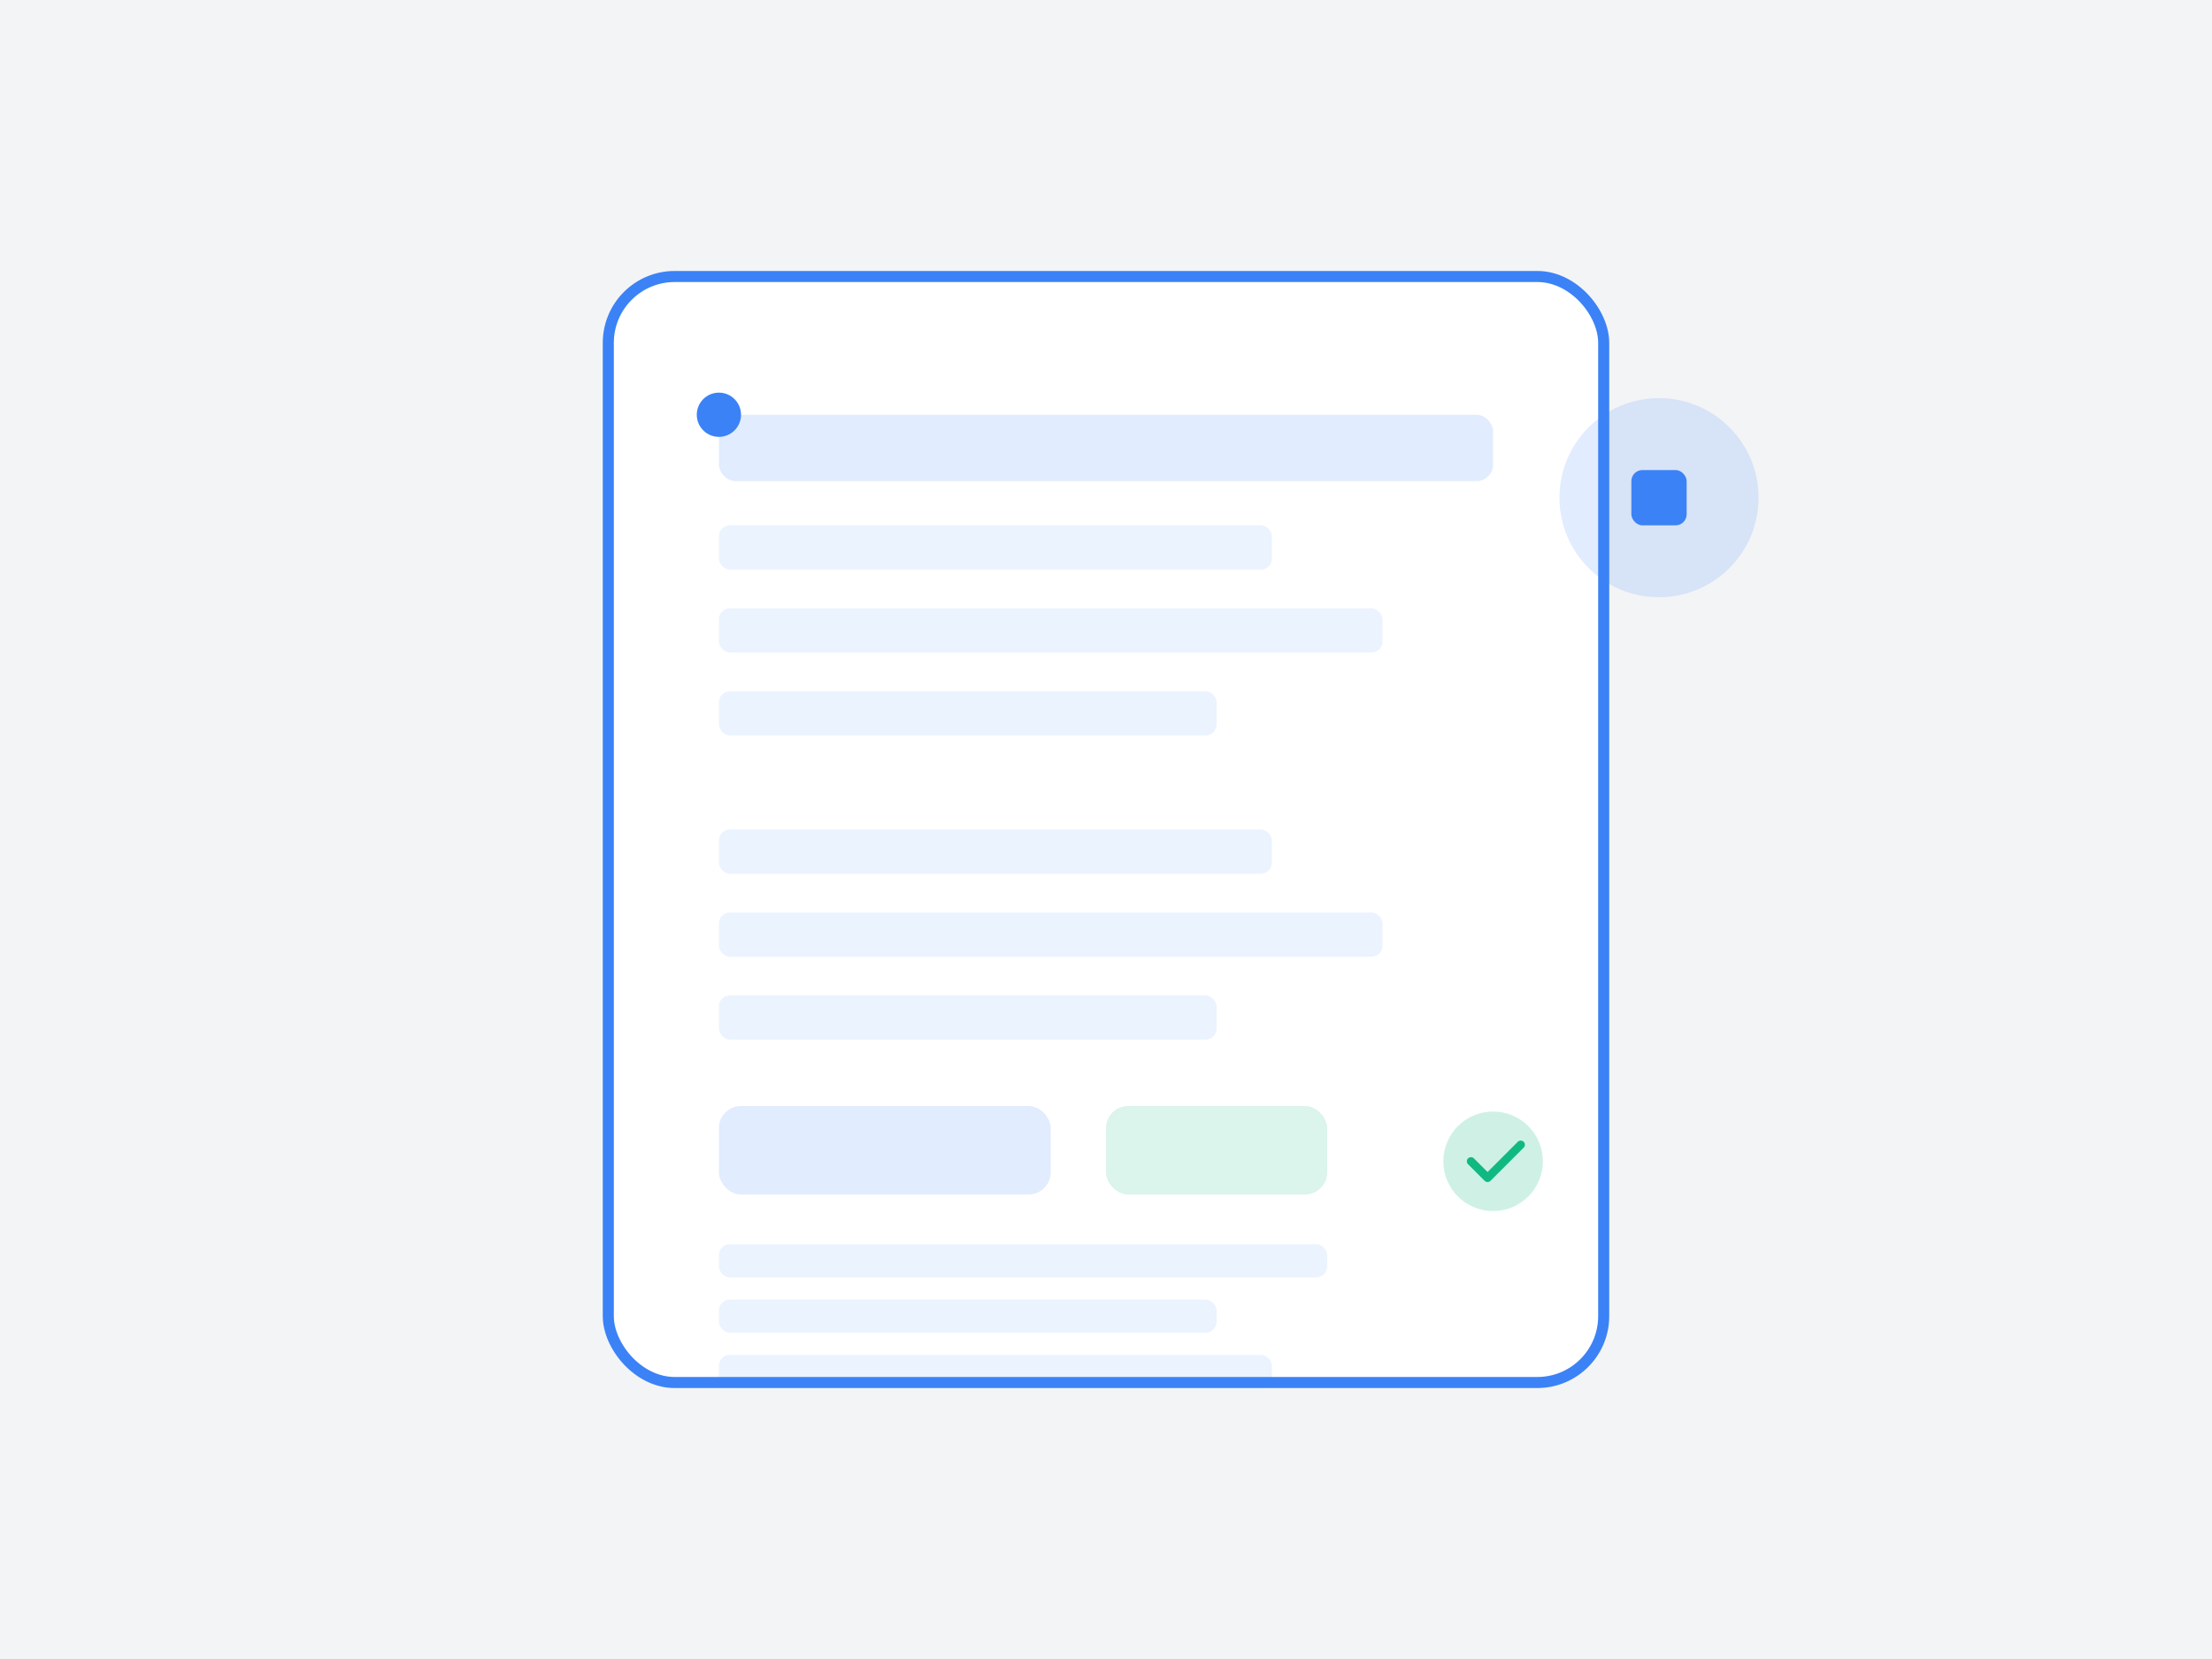 <?xml version="1.0" encoding="UTF-8"?>
<svg width="800" height="600" viewBox="0 0 800 600" fill="none" xmlns="http://www.w3.org/2000/svg">
  <rect width="800" height="600" fill="#F3F4F6"/>
  <g>
    <rect x="220" y="100" width="360" height="400" rx="24" fill="white" stroke="#3B82F6" stroke-width="4"/>
    <rect x="260" y="150" width="280" height="24" rx="6" fill="#3B82F6" fill-opacity="0.15"/>
    <rect x="260" y="190" width="200" height="16" rx="4" fill="#3B82F6" fill-opacity="0.10"/>
    <rect x="260" y="220" width="240" height="16" rx="4" fill="#3B82F6" fill-opacity="0.10"/>
    <rect x="260" y="250" width="180" height="16" rx="4" fill="#3B82F6" fill-opacity="0.10"/>
    <rect x="260" y="300" width="200" height="16" rx="4" fill="#3B82F6" fill-opacity="0.10"/>
    <rect x="260" y="330" width="240" height="16" rx="4" fill="#3B82F6" fill-opacity="0.10"/>
    <rect x="260" y="360" width="180" height="16" rx="4" fill="#3B82F6" fill-opacity="0.10"/>
    <circle cx="600" cy="180" r="36" fill="#3B82F6" fill-opacity="0.15"/>
    <rect x="590" y="170" width="20" height="20" rx="4" fill="#3B82F6"/>
    <path d="M600 180l7 7" stroke="#3B82F6" stroke-width="2" stroke-linecap="round"/>
    <circle cx="260" cy="150" r="8" fill="#3B82F6"/>
    <rect x="260" y="400" width="120" height="32" rx="8" fill="#3B82F6" fill-opacity="0.15"/>
    <rect x="400" y="400" width="80" height="32" rx="8" fill="#10B981" fill-opacity="0.15"/>
    <rect x="260" y="450" width="220" height="12" rx="4" fill="#3B82F6" fill-opacity="0.10"/>
    <rect x="260" y="470" width="180" height="12" rx="4" fill="#3B82F6" fill-opacity="0.10"/>
    <rect x="260" y="490" width="200" height="12" rx="4" fill="#3B82F6" fill-opacity="0.10"/>
    <!-- Checkmark for ATS success -->
    <circle cx="540" cy="420" r="18" fill="#10B981" fill-opacity="0.2"/>
    <path d="M532 420l6 6 12-12" stroke="#10B981" stroke-width="3" stroke-linecap="round" stroke-linejoin="round"/>
  </g>
</svg>